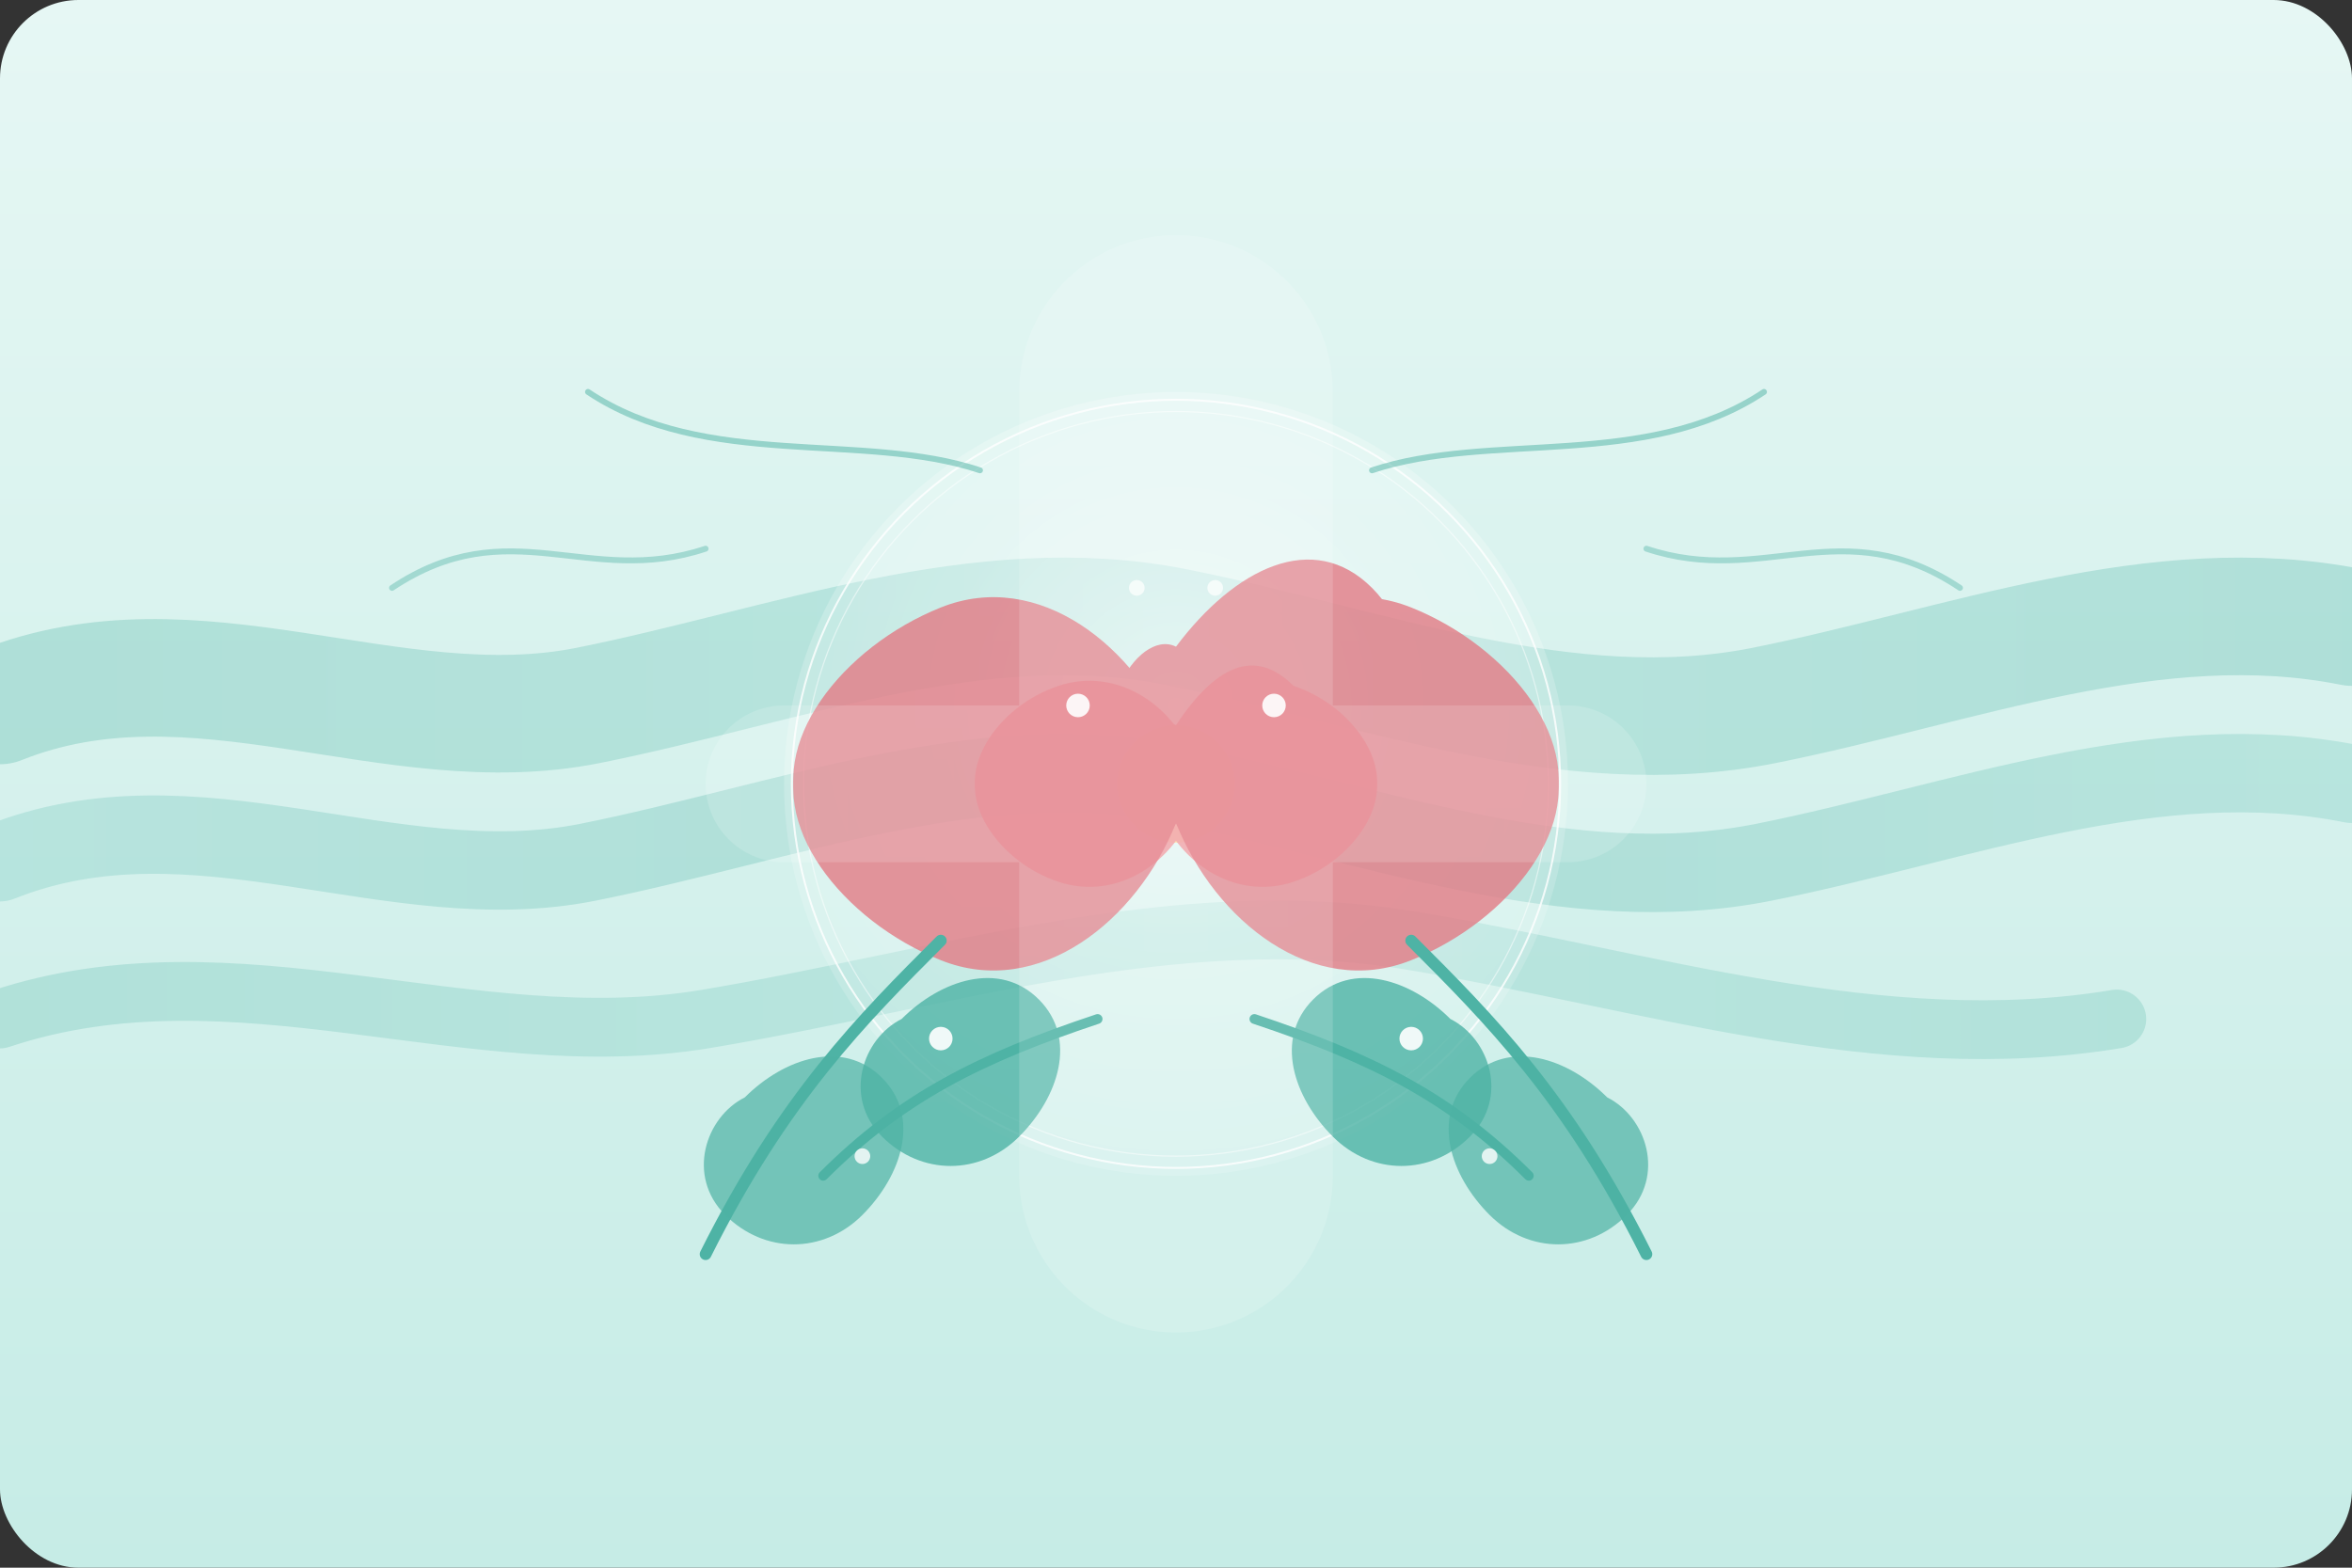 <?xml version="1.0" encoding="UTF-8"?>
<svg width="600" height="400" viewBox="0 0 600 400" fill="none" xmlns="http://www.w3.org/2000/svg">
  <rect x="0" y="0" width="600" height="400" fill="#333333" stroke="none"/>
  <!-- Background with soft gradient -->
  <rect width="600" height="400" rx="20" fill="url(#paint0_linear)" />
  
  <!-- Flowing water/river elements -->
  <path d="M0 180C50 160 100 190 150 180C200 170 250 150 300 160C350 170 400 190 450 180C500 170 550 150 600 160" 
        stroke="url(#waterGradient1)" stroke-width="30" stroke-linecap="round" opacity="0.3" />
  
  <path d="M0 220C50 200 100 230 150 220C200 210 250 190 300 200C350 210 400 230 450 220C500 210 550 190 600 200" 
        stroke="url(#waterGradient2)" stroke-width="20" stroke-linecap="round" opacity="0.3" />
        
  <path d="M0 260C60 240 120 270 180 260C240 250 300 230 360 240C420 250 480 270 540 260C600 250" 
        stroke="url(#waterGradient3)" stroke-width="15" stroke-linecap="round" opacity="0.25" />
  
  <!-- Glass container/sphere element -->
  <circle cx="300" cy="200" r="100" fill="url(#glassSphereGradient)" opacity="0.7" />
  <circle cx="300" cy="200" r="98" stroke="white" stroke-width="0.5" opacity="0.8" />
  <circle cx="300" cy="200" r="95" stroke="white" stroke-width="0.3" opacity="0.5" />
  
  <!-- Elegant lotus flower in center of the glass sphere -->
  <!-- Center of flower -->
  <circle cx="300" cy="200" r="15" fill="#FFDE9E" />
  <circle cx="300" cy="200" r="10" fill="#FFC977" />
  
  <!-- Inner petals -->
  <g opacity="0.9">
    <!-- Petal 1 -->
    <path d="M300 185C310 170 320 165 330 175C340 185 335 200 325 210C315 220 300 215 290 205C280 195 290 180 300 185Z" 
          fill="#F09EA3" />
    <!-- Petal 2 -->
    <path d="M315 185C330 180 345 185 350 195C355 205 345 220 330 225C315 230 300 220 295 205C290 190 305 185 315 185Z" 
          fill="#F09EA3" />
    <!-- Petal 3 -->
    <path d="M315 215C330 220 345 215 350 205C355 195 345 180 330 175C315 170 300 180 295 195C290 210 305 215 315 215Z" 
          fill="#F09EA3" />
    <!-- Petal 4 -->
    <path d="M285 215C270 220 255 215 250 205C245 195 255 180 270 175C285 170 300 180 305 195C310 210 295 215 285 215Z" 
          fill="#F09EA3" />
    <!-- Petal 5 -->
    <path d="M285 185C270 180 255 185 250 195C245 205 255 220 270 225C285 230 300 220 305 205C310 190 295 185 285 185Z" 
          fill="#F09EA3" />
  </g>
  
  <!-- Outer petals -->
  <g opacity="0.8">
    <!-- Petal 1 -->
    <path d="M300 165C315 145 335 135 350 150C365 165 360 190 345 205C330 220 305 215 290 200C275 185 290 160 300 165Z" 
          fill="#E27A85" />
    <!-- Petal 2 -->
    <path d="M335 170C360 160 385 170 395 190C405 210 385 235 360 245C335 255 310 235 300 210C290 185 315 175 335 170Z" 
          fill="#E27A85" />
    <!-- Petal 3 -->
    <path d="M335 230C360 240 385 230 395 210C405 190 385 165 360 155C335 145 310 165 300 190C290 215 315 225 335 230Z" 
          fill="#E27A85" />
    <!-- Petal 4 -->
    <path d="M265 230C240 240 215 230 205 210C195 190 215 165 240 155C265 145 290 165 300 190C310 215 285 225 265 230Z" 
          fill="#E27A85" />
    <!-- Petal 5 -->
    <path d="M265 170C240 160 215 170 205 190C195 210 215 235 240 245C265 255 290 235 300 210C310 185 285 175 265 170Z" 
          fill="#E27A85" />
  </g>
  
  <!-- Plant elements surrounding the sphere -->
  <!-- Stems and leaves -->
  <path d="M180 320C200 280 220 260 240 240" stroke="#4EB3A5" stroke-width="3" stroke-linecap="round" />
  <path d="M210 300C230 280 250 270 280 260" stroke="#4EB3A5" stroke-width="2.5" stroke-linecap="round" />
  <path d="M420 320C400 280 380 260 360 240" stroke="#4EB3A5" stroke-width="3" stroke-linecap="round" />
  <path d="M390 300C370 280 350 270 320 260" stroke="#4EB3A5" stroke-width="2.5" stroke-linecap="round" />
  
  <!-- Leaf 1 -->
  <path d="M230 260C240 250 255 245 265 255C275 265 270 280 260 290C250 300 235 300 225 290C215 280 220 265 230 260Z" 
        fill="#4EB3A5" opacity="0.8" />
  
  <!-- Leaf 2 -->
  <path d="M370 260C360 250 345 245 335 255C325 265 330 280 340 290C350 300 365 300 375 290C385 280 380 265 370 260Z" 
        fill="#4EB3A5" opacity="0.8" />
  
  <!-- Leaf 3 -->
  <path d="M190 280C200 270 215 265 225 275C235 285 230 300 220 310C210 320 195 320 185 310C175 300 180 285 190 280Z" 
        fill="#4EB3A5" opacity="0.7" />
  
  <!-- Leaf 4 -->
  <path d="M410 280C400 270 385 265 375 275C365 285 370 300 380 310C390 320 405 320 415 310C425 300 420 285 410 280Z" 
        fill="#4EB3A5" opacity="0.7" />
  
  <!-- Dew drops -->
  <circle cx="240" cy="265" r="3" fill="white" opacity="0.9" />
  <circle cx="360" cy="265" r="3" fill="white" opacity="0.9" />
  <circle cx="220" cy="295" r="2" fill="white" opacity="0.8" />
  <circle cx="380" cy="295" r="2" fill="white" opacity="0.8" />
  
  <!-- Light effects -->
  <circle cx="275" cy="180" r="3" fill="white" opacity="0.9" />
  <circle cx="325" cy="180" r="3" fill="white" opacity="0.9" />
  <circle cx="290" cy="150" r="2" fill="white" opacity="0.7" />
  <circle cx="310" cy="150" r="2" fill="white" opacity="0.7" />
  
  <!-- Light rays -->
  <g opacity="0.15">
    <path d="M300 100L300 300" stroke="white" stroke-width="80" stroke-linecap="round" />
    <path d="M200 200L400 200" stroke="white" stroke-width="40" stroke-linecap="round" />
  </g>
  
  <!-- Additional organic curves -->
  <path d="M150 100C180 120 220 110 250 120" stroke="#4EB3A5" stroke-width="1.5" stroke-linecap="round" opacity="0.5" />
  <path d="M450 100C420 120 380 110 350 120" stroke="#4EB3A5" stroke-width="1.5" stroke-linecap="round" opacity="0.5" />
  <path d="M100 150C130 130 150 150 180 140" stroke="#4EB3A5" stroke-width="1.5" stroke-linecap="round" opacity="0.4" />
  <path d="M500 150C470 130 450 150 420 140" stroke="#4EB3A5" stroke-width="1.5" stroke-linecap="round" opacity="0.4" />
  
  <!-- Gradient definitions -->
  <defs>
    <linearGradient id="paint0_linear" x1="300" y1="0" x2="300" y2="400" gradientUnits="userSpaceOnUse">
      <stop offset="0" stop-color="#E6F7F4" />
      <stop offset="1" stop-color="#C6ECE6" />
    </linearGradient>
    
    <linearGradient id="waterGradient1" x1="0" y1="180" x2="600" y2="180" gradientUnits="userSpaceOnUse">
      <stop offset="0" stop-color="#4EB3A5" />
      <stop offset="0.5" stop-color="#73C8BD" />
      <stop offset="1" stop-color="#4EB3A5" />
    </linearGradient>
    
    <linearGradient id="waterGradient2" x1="0" y1="220" x2="600" y2="220" gradientUnits="userSpaceOnUse">
      <stop offset="0" stop-color="#73C8BD" />
      <stop offset="0.5" stop-color="#4EB3A5" />
      <stop offset="1" stop-color="#73C8BD" />
    </linearGradient>
    
    <linearGradient id="waterGradient3" x1="0" y1="260" x2="600" y2="260" gradientUnits="userSpaceOnUse">
      <stop offset="0" stop-color="#4EB3A5" />
      <stop offset="0.5" stop-color="#73C8BD" />
      <stop offset="1" stop-color="#4EB3A5" />
    </linearGradient>
    
    <radialGradient id="glassSphereGradient" cx="300" cy="180" r="120" gradientUnits="userSpaceOnUse">
      <stop offset="0" stop-color="white" stop-opacity="0.8" />
      <stop offset="0.5" stop-color="white" stop-opacity="0.4" />
      <stop offset="1" stop-color="white" stop-opacity="0.2" />
    </radialGradient>
  </defs>
</svg>